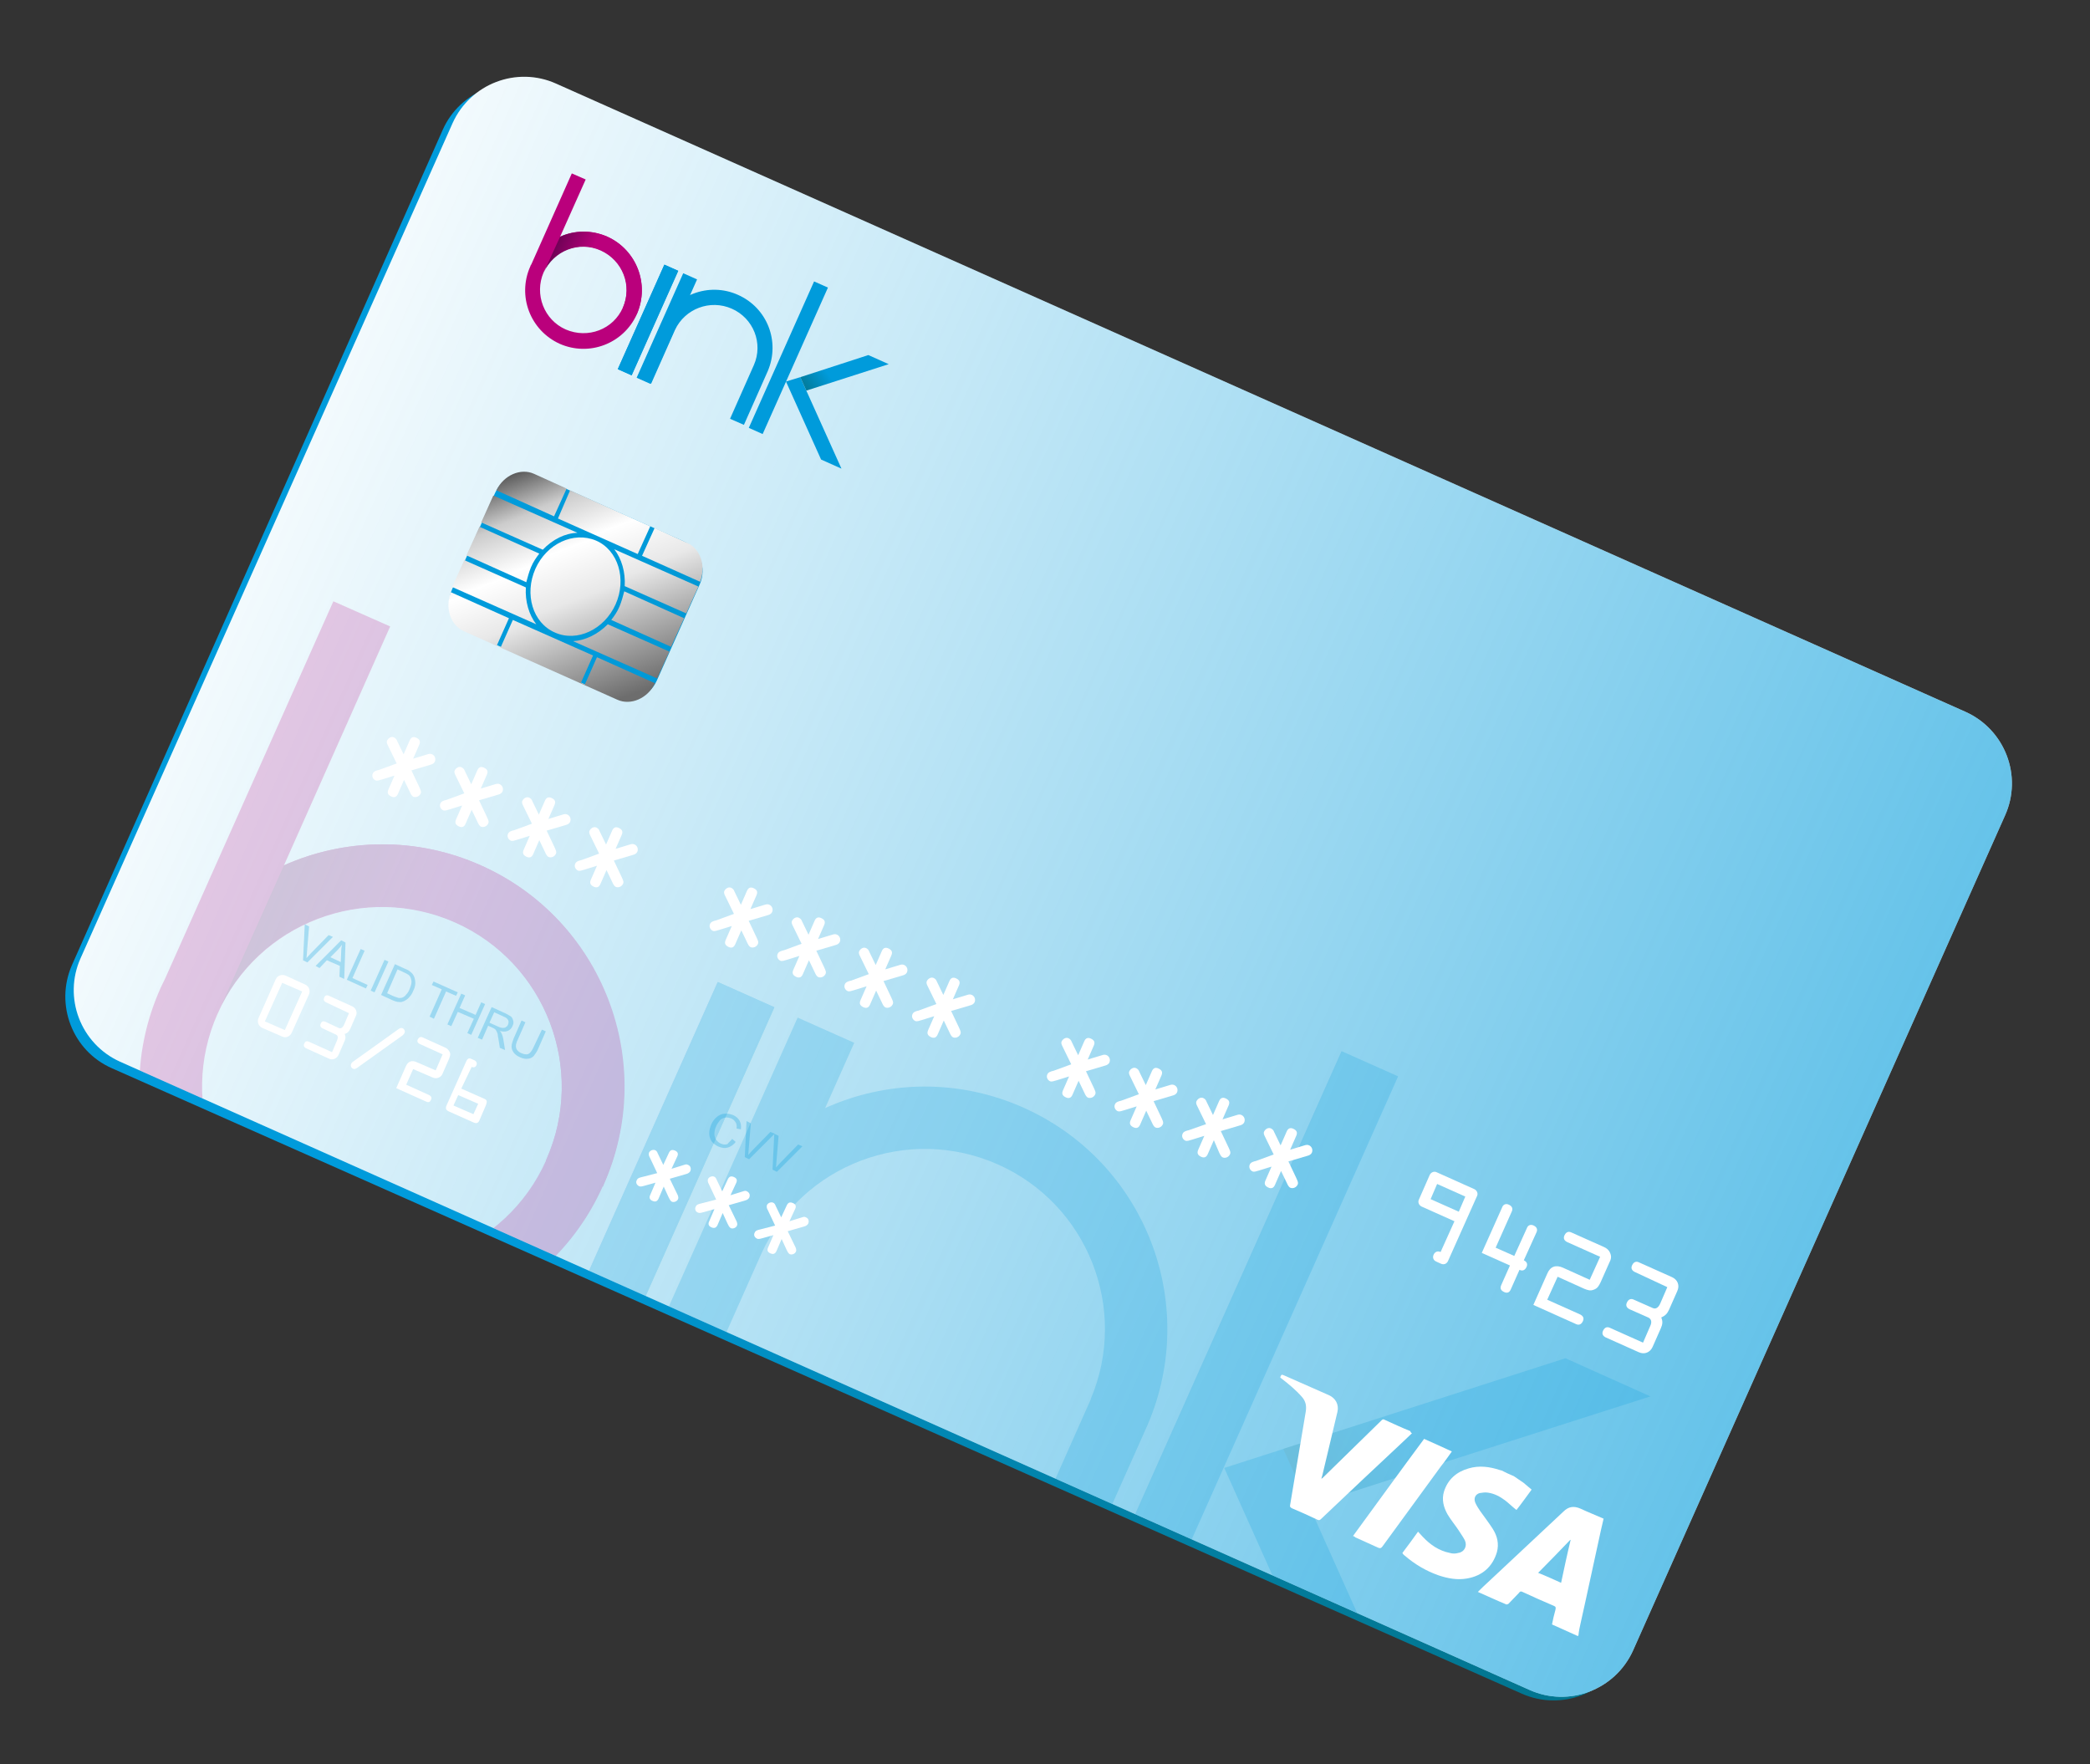 <?xml version="1.0" encoding="utf-8"?>
<!-- Generator: Adobe Illustrator 27.9.0, SVG Export Plug-In . SVG Version: 6.00 Build 0)  -->
<svg version="1.1" id="Capa_1" xmlns="http://www.w3.org/2000/svg" xmlns:xlink="http://www.w3.org/1999/xlink" x="0px" y="0px"
	 viewBox="0 0 482.1 406.9" style="enable-background:new 0 0 482.1 406.9;" xml:space="preserve">
<rect x="0" y="0" width="482.1" height="406.9" fill="#333333" stroke="none"/>
<style type="text/css">
	.st0{fill:url(#SVGID_1_);}
	.st1{fill:#FFFFFF;}
	.st2{fill:url(#SVGID_00000009580087305727353440000000713553807431511175_);}
	.st3{fill:url(#SVGID_00000041981465006047512570000014890040488060131478_);}
	.st4{fill:url(#SVGID_00000020362391055735387800000010599797034490029721_);}
	.st5{fill:url(#SVGID_00000177472800620228282810000003053548510226738821_);}
	.st6{fill:url(#SVGID_00000178188914749513580850000008831231965076593052_);}
	.st7{fill:url(#SVGID_00000139276712036214501470000007998433024684981890_);}
	.st8{fill:url(#SVGID_00000005986297152029384870000003958619080891540919_);}
	.st9{fill:url(#SVGID_00000170271225152322625650000003524381605781421984_);}
	.st10{fill:url(#SVGID_00000086680912791363604790000001912063221661196165_);}
	.st11{fill:url(#SVGID_00000131363868057310191640000000548649101732085385_);}
	.st12{fill:url(#SVGID_00000000935667583285025870000015441129413579442617_);}
	.st13{fill:url(#SVGID_00000055694846983090139250000001719398824790103950_);}
	.st14{opacity:0.2;clip-path:url(#SVGID_00000026843381839903538570000001702734809126012053_);}
	.st15{fill:#009BDB;}
	.st16{fill:url(#SVGID_00000010289158501128416870000005879282459778767015_);}
	.st17{fill:#BA007C;}
	.st18{fill:url(#SVGID_00000150823947252109962570000008569929395316766112_);}
	.st19{fill:url(#SVGID_00000183211267972831728480000004581396819738002091_);}
	.st20{fill:url(#SVGID_00000067226263148839083910000015333789697687188379_);}
	.st21{fill:url(#SVGID_00000082341246527033126090000017912149384178694043_);}
	.st22{fill:url(#SVGID_00000169544825986033199820000012346408994211335299_);}
	.st23{opacity:0.27;}
</style>
<g>
	
		<linearGradient id="SVGID_1_" gradientUnits="userSpaceOnUse" x1="53.246" y1="-576.253" x2="485.932" y2="-576.253" gradientTransform="matrix(0.985 0.17 -0.17 0.985 -125.163 727.769)">
		<stop  offset="0.248" style="stop-color:#009BDB"/>
		<stop  offset="0.503" style="stop-color:#0187B3"/>
		<stop  offset="0.707" style="stop-color:#027B9A"/>
		<stop  offset="0.831" style="stop-color:#027691"/>
	</linearGradient>
	<path class="st0" d="M451.2,165.1L125.9,20.8c-9.1-4-19.8,0.1-23.8,9.2L16.6,222.6c-4,9.1,0.1,19.8,9.2,23.8l325.3,144.3
		c9.1,4,19.8-0.1,23.8-9.2l85.5-192.6C464.4,179.8,460.3,169.1,451.2,165.1z"/>
	<g>
		<g>
			<path class="st1" d="M453.4,164.2L128.3,19.3c-9.1-4.1-19.8,0-23.9,9.1L18.6,221c-4.1,9.1,0,19.8,9.1,23.9l325.1,144.9
				c9.1,4.1,19.8,0,23.9-9.1l85.8-192.6C466.6,179,462.5,168.3,453.4,164.2z M151.5,157c-1.7,3.8-6.2,5.5-10,3.8l-33.4-14.9
				c-3.8-1.7-5.5-6.2-3.8-10l9.9-22.2c1.7-3.8,6.2-5.5,10-3.8l33.4,14.9c3.8,1.7,5.5,6.2,3.8,10L151.5,157z"/>
			
				<linearGradient id="SVGID_00000060742006031488078140000002156428462834525870_" gradientUnits="userSpaceOnUse" x1="-7.652" y1="-2499.233" x2="384.473" y2="-2499.233" gradientTransform="matrix(0.913 0.407 -0.407 0.913 -949.059 2410.546)">
				<stop  offset="0" style="stop-color:#009BDB;stop-opacity:5.000000e-02"/>
				<stop  offset="1" style="stop-color:#009BDB;stop-opacity:0.6"/>
			</linearGradient>
			<path style="fill:url(#SVGID_00000060742006031488078140000002156428462834525870_);" d="M453.4,164.2L128.3,19.3
				c-9.1-4.1-19.8,0-23.9,9.1L18.6,221c-4.1,9.1,0,19.8,9.1,23.9l325.1,144.9c9.1,4.1,19.8,0,23.9-9.1l85.8-192.6
				C466.6,179,462.5,168.3,453.4,164.2z"/>
			<g>
				
					<linearGradient id="SVGID_00000074411301872464381710000017400478683034690484_" gradientUnits="userSpaceOnUse" x1="76.71" y1="-2496.004" x2="34.49" y2="-2538.928" gradientTransform="matrix(0.913 0.407 -0.407 0.913 -949.059 2410.546)">
					<stop  offset="0" style="stop-color:#6D6D6D"/>
					<stop  offset="0.239" style="stop-color:#B4B4B4"/>
					<stop  offset="0.408" style="stop-color:#E8E8E8"/>
					<stop  offset="0.597" style="stop-color:#FFFFFF"/>
					<stop  offset="0.776" style="stop-color:#CCCCCC"/>
					<stop  offset="0.98" style="stop-color:#3B3B3B"/>
				</linearGradient>
				<path style="fill:url(#SVGID_00000074411301872464381710000017400478683034690484_);" d="M133.2,122.9l-19.4-8.6l-2.8,6.2
					l14.2,6.3C127.5,124.4,130.3,123,133.2,122.9z"/>
				
					<linearGradient id="SVGID_00000076584923536889270060000000536519362871594424_" gradientUnits="userSpaceOnUse" x1="78.674" y1="-2498.803" x2="36.559" y2="-2541.621" gradientTransform="matrix(0.913 0.407 -0.407 0.913 -949.059 2410.546)">
					<stop  offset="0" style="stop-color:#6D6D6D"/>
					<stop  offset="0.239" style="stop-color:#B4B4B4"/>
					<stop  offset="0.408" style="stop-color:#E8E8E8"/>
					<stop  offset="0.597" style="stop-color:#FFFFFF"/>
					<stop  offset="0.776" style="stop-color:#CCCCCC"/>
					<stop  offset="0.98" style="stop-color:#3B3B3B"/>
				</linearGradient>
				<path style="fill:url(#SVGID_00000076584923536889270060000000536519362871594424_);" d="M127.8,119.1l2.9-6.4l-7.5-3.4
					c-3.1-1.4-7,0.3-8.7,3.8L127.8,119.1z"/>
				
					<linearGradient id="SVGID_00000036963574329009172680000014774356089185217423_" gradientUnits="userSpaceOnUse" x1="87.557" y1="-2508.53" x2="45.618" y2="-2551.168" gradientTransform="matrix(0.913 0.407 -0.407 0.913 -949.059 2410.546)">
					<stop  offset="0" style="stop-color:#6D6D6D"/>
					<stop  offset="0.239" style="stop-color:#B4B4B4"/>
					<stop  offset="0.408" style="stop-color:#E8E8E8"/>
					<stop  offset="0.597" style="stop-color:#FFFFFF"/>
					<stop  offset="0.776" style="stop-color:#CCCCCC"/>
					<stop  offset="0.98" style="stop-color:#3B3B3B"/>
				</linearGradient>
				<polygon style="fill:url(#SVGID_00000036963574329009172680000014774356089185217423_);" points="147.1,127.8 150,121.4 
					131.5,113.1 128.7,119.6 				"/>
				
					<linearGradient id="SVGID_00000091709467712462691340000013615066796156421044_" gradientUnits="userSpaceOnUse" x1="71.529" y1="-2489.984" x2="29.201" y2="-2533.018" gradientTransform="matrix(0.913 0.407 -0.407 0.913 -949.059 2410.546)">
					<stop  offset="0" style="stop-color:#6D6D6D"/>
					<stop  offset="0.239" style="stop-color:#B4B4B4"/>
					<stop  offset="0.408" style="stop-color:#E8E8E8"/>
					<stop  offset="0.597" style="stop-color:#FFFFFF"/>
					<stop  offset="0.776" style="stop-color:#CCCCCC"/>
					<stop  offset="0.98" style="stop-color:#3B3B3B"/>
				</linearGradient>
				<path style="fill:url(#SVGID_00000091709467712462691340000013615066796156421044_);" d="M122.5,130.8c0.5-1.2,1.2-2.2,1.9-3.1
					l-13.8-6.2l-3,6.6l13.8,6.2C121.7,133.2,122,132,122.5,130.8z"/>
				
					<linearGradient id="SVGID_00000080895847103332990620000000872611361581819015_" gradientUnits="userSpaceOnUse" x1="95.752" y1="-2516.929" x2="53.428" y2="-2559.958" gradientTransform="matrix(0.913 0.407 -0.407 0.913 -949.059 2410.546)">
					<stop  offset="0" style="stop-color:#6D6D6D"/>
					<stop  offset="0.239" style="stop-color:#B4B4B4"/>
					<stop  offset="0.408" style="stop-color:#E8E8E8"/>
					<stop  offset="0.597" style="stop-color:#FFFFFF"/>
					<stop  offset="0.776" style="stop-color:#CCCCCC"/>
					<stop  offset="0.98" style="stop-color:#3B3B3B"/>
				</linearGradient>
				<path style="fill:url(#SVGID_00000080895847103332990620000000872611361581819015_);" d="M161.5,134.2c1.4-3.6,0.1-7.6-3-9
					l-7.5-3.4l-2.9,6.4L161.5,134.2z"/>
				
					<linearGradient id="SVGID_00000026162289416728807440000017562852713549230992_" gradientUnits="userSpaceOnUse" x1="81.007" y1="-2498.886" x2="37.291" y2="-2543.33" gradientTransform="matrix(0.913 0.407 -0.407 0.913 -949.059 2410.546)">
					<stop  offset="0" style="stop-color:#6D6D6D"/>
					<stop  offset="0.239" style="stop-color:#B4B4B4"/>
					<stop  offset="0.408" style="stop-color:#E8E8E8"/>
					<stop  offset="0.597" style="stop-color:#FFFFFF"/>
					<stop  offset="0.776" style="stop-color:#CCCCCC"/>
					<stop  offset="0.98" style="stop-color:#3B3B3B"/>
				</linearGradient>
				<path style="fill:url(#SVGID_00000026162289416728807440000017562852713549230992_);" d="M123.5,131.2
					c-2.6,5.9-0.6,12.5,4.5,14.7c5.1,2.3,11.4-0.7,14-6.5s0.6-12.5-4.5-14.7C132.3,122.5,126.1,125.4,123.5,131.2z"/>
				
					<linearGradient id="SVGID_00000093888214361733425650000002987398232293238190_" gradientUnits="userSpaceOnUse" x1="89.261" y1="-2509.036" x2="46.936" y2="-2552.066" gradientTransform="matrix(0.913 0.407 -0.407 0.913 -949.059 2410.546)">
					<stop  offset="0" style="stop-color:#6D6D6D"/>
					<stop  offset="0.239" style="stop-color:#B4B4B4"/>
					<stop  offset="0.408" style="stop-color:#E8E8E8"/>
					<stop  offset="0.597" style="stop-color:#FFFFFF"/>
					<stop  offset="0.776" style="stop-color:#CCCCCC"/>
					<stop  offset="0.98" style="stop-color:#3B3B3B"/>
				</linearGradient>
				<path style="fill:url(#SVGID_00000093888214361733425650000002987398232293238190_);" d="M142.9,139.9c-0.5,1.2-1.2,2.2-1.9,3.1
					l13.8,6.2l3-6.6l-13.8-6.2C143.7,137.5,143.4,138.7,142.9,139.9z"/>
				
					<linearGradient id="SVGID_00000164503235479038001160000014922882281337581742_" gradientUnits="userSpaceOnUse" x1="92.806" y1="-2513.465" x2="50.946" y2="-2556.023" gradientTransform="matrix(0.913 0.407 -0.407 0.913 -949.059 2410.546)">
					<stop  offset="0" style="stop-color:#6D6D6D"/>
					<stop  offset="0.239" style="stop-color:#B4B4B4"/>
					<stop  offset="0.408" style="stop-color:#E8E8E8"/>
					<stop  offset="0.597" style="stop-color:#FFFFFF"/>
					<stop  offset="0.776" style="stop-color:#CCCCCC"/>
					<stop  offset="0.98" style="stop-color:#3B3B3B"/>
				</linearGradient>
				<path style="fill:url(#SVGID_00000164503235479038001160000014922882281337581742_);" d="M144.1,135.2l14.2,6.3l2.8-6.2
					l-19.4-8.6C143.4,128.9,144.3,132,144.1,135.2z"/>
				
					<linearGradient id="SVGID_00000000196308584902527640000016849552545237745323_" gradientUnits="userSpaceOnUse" x1="67.571" y1="-2485.973" x2="25.71" y2="-2528.532" gradientTransform="matrix(0.913 0.407 -0.407 0.913 -949.059 2410.546)">
					<stop  offset="0" style="stop-color:#6D6D6D"/>
					<stop  offset="0.239" style="stop-color:#B4B4B4"/>
					<stop  offset="0.408" style="stop-color:#E8E8E8"/>
					<stop  offset="0.597" style="stop-color:#FFFFFF"/>
					<stop  offset="0.776" style="stop-color:#CCCCCC"/>
					<stop  offset="0.98" style="stop-color:#3B3B3B"/>
				</linearGradient>
				<path style="fill:url(#SVGID_00000000196308584902527640000016849552545237745323_);" d="M121.3,135.5l-14.2-6.3l-2.8,6.2
					l19.4,8.6C122,141.8,121.1,138.7,121.3,135.5z"/>
				
					<linearGradient id="SVGID_00000003071594067982227060000011348483550738030977_" gradientUnits="userSpaceOnUse" x1="83.983" y1="-2503.111" x2="41.764" y2="-2546.033" gradientTransform="matrix(0.913 0.407 -0.407 0.913 -949.059 2410.546)">
					<stop  offset="0" style="stop-color:#6D6D6D"/>
					<stop  offset="0.239" style="stop-color:#B4B4B4"/>
					<stop  offset="0.408" style="stop-color:#E8E8E8"/>
					<stop  offset="0.597" style="stop-color:#FFFFFF"/>
					<stop  offset="0.776" style="stop-color:#CCCCCC"/>
					<stop  offset="0.98" style="stop-color:#3B3B3B"/>
				</linearGradient>
				<path style="fill:url(#SVGID_00000003071594067982227060000011348483550738030977_);" d="M132.2,147.9l19.4,8.6l2.8-6.2
					l-14.2-6.3C137.9,146.3,135.1,147.7,132.2,147.9z"/>
				
					<linearGradient id="SVGID_00000112605236702580165370000011504563278280664721_" gradientUnits="userSpaceOnUse" x1="73.606" y1="-2492.135" x2="32.586" y2="-2533.839" gradientTransform="matrix(0.913 0.407 -0.407 0.913 -949.059 2410.546)">
					<stop  offset="0" style="stop-color:#6D6D6D"/>
					<stop  offset="0.239" style="stop-color:#B4B4B4"/>
					<stop  offset="0.408" style="stop-color:#E8E8E8"/>
					<stop  offset="0.597" style="stop-color:#FFFFFF"/>
					<stop  offset="0.776" style="stop-color:#CCCCCC"/>
					<stop  offset="0.98" style="stop-color:#3B3B3B"/>
				</linearGradient>
				<path style="fill:url(#SVGID_00000112605236702580165370000011504563278280664721_);" d="M137.7,151.6l-2.8,6.3l-0.9-0.4
					l2.8-6.3l-18.5-8.2l-2.8,6.3l-0.9-0.4l2.8-6.3l-13.4-6c-1.4,3.6-0.1,7.6,3,9l35.4,15.8c3.1,1.4,7-0.3,8.7-3.8L137.7,151.6z"/>
			</g>
			<g>
				<defs>
					<path id="SVGID_00000181780718259006163220000009814974240894924725_" d="M453.4,164.2L128.3,19.3c-9.1-4.1-19.8,0-23.9,9.1
						L18.6,221c-4.1,9.1,0,19.8,9.1,23.9l325.1,144.9c9.1,4.1,19.8,0,23.9-9.1l85.8-192.6C466.6,179,462.5,168.3,453.4,164.2z"/>
				</defs>
				<clipPath id="SVGID_00000021090615440863353360000012436851529169749668_">
					<use xlink:href="#SVGID_00000181780718259006163220000009814974240894924725_"  style="overflow:visible;"/>
				</clipPath>
				<g style="opacity:0.2;clip-path:url(#SVGID_00000021090615440863353360000012436851529169749668_);">
					<path class="st15" d="M264.7,328.7c12.1-28.1-0.6-60.7-28.6-73.2c-28-12.5-60.8-0.1-73.5,27.7l0,0l-23,51.7l13.1,5.8l23-51.7
						l0,0c9.5-20.5,33.8-29.6,54.5-20.4c20.7,9.2,30.2,33.3,21.4,54.1l0,0.1l-23,51.7l13.1,5.8L264.7,328.7L264.7,328.7z"/>
					
						<rect x="208" y="308.3" transform="matrix(0.407 -0.913 0.913 0.407 -119.24 447.212)" class="st15" width="153.7" height="14.3"/>
					<g>
						<polygon class="st15" points="296.1,334.2 282.4,338.6 316,413.5 335.5,422.2 						"/>
					</g>
					
						<linearGradient id="SVGID_00000112624494374195828800000016113822654523038380_" gradientUnits="userSpaceOnUse" x1="346.949" y1="-2458.917" x2="307.671" y2="-2390.885" gradientTransform="matrix(0.913 0.407 -0.407 0.913 -949.059 2410.546)">
						<stop  offset="0.62" style="stop-color:#009BDB"/>
						<stop  offset="1" style="stop-color:#027691"/>
					</linearGradient>
					<polygon style="fill:url(#SVGID_00000112624494374195828800000016113822654523038380_);" points="361.1,313.3 296,334.2 
						301.9,347.3 380.7,322.1 					"/>
					<g>
						<path class="st17" d="M110.9,199.6c-15-6.7-31.5-6.2-45.4,0L90,144.5l-13.1-5.8l-38.8,87c-0.4,0.8-0.7,1.5-1.1,2.3
							c-12.6,28.2,0.1,61.3,28.3,73.8c28.2,12.6,61.3-0.1,73.8-28.3S139.1,212.2,110.9,199.6z M71.2,288.6
							c-20.9-9.3-30.3-33.9-21-54.8s33.9-30.3,54.8-21s30.3,33.9,21,54.8S92.2,297.9,71.2,288.6z"/>
						<g>
							
								<linearGradient id="SVGID_00000124148635026456251040000005418516323949505198_" gradientUnits="userSpaceOnUse" x1="12.038" y1="-2396.165" x2="12.102" y2="-2396.165" gradientTransform="matrix(0.913 0.407 -0.407 0.913 -949.059 2410.546)">
								<stop  offset="0" style="stop-color:#700156"/>
								<stop  offset="0.346" style="stop-color:#BA007C"/>
							</linearGradient>
							<path style="fill:url(#SVGID_00000124148635026456251040000005418516323949505198_);" d="M37,228.2l1.2-2.6
								c-0.4,0.8-0.7,1.5-1.1,2.3C37,228,37,228.1,37,228.2L37,228.2z"/>
							
								<linearGradient id="SVGID_00000047018270224719015340000013790938378813199257_" gradientUnits="userSpaceOnUse" x1="26.452" y1="-2422.854" x2="123.859" y2="-2422.854" gradientTransform="matrix(0.913 0.407 -0.407 0.913 -949.059 2410.546)">
								<stop  offset="0" style="stop-color:#700156"/>
								<stop  offset="0.346" style="stop-color:#BA007C"/>
							</linearGradient>
							<path style="fill:url(#SVGID_00000047018270224719015340000013790938378813199257_);" d="M50.1,234L50.1,234
								c0.1-0.1,0.1-0.2,0.1-0.3c9.3-20.9,33.9-30.3,54.8-21s30.3,33.9,21,54.8c0,0.1-0.1,0.2-0.1,0.3l13.2,5.9
								c0-0.1,0.1-0.2,0.1-0.3c12.6-28.2-0.1-61.3-28.3-73.8c-15-6.7-31.5-6.2-45.4,0L50.1,234z"/>
						</g>
					</g>
					
						<rect x="113.6" y="280.5" transform="matrix(0.407 -0.913 0.913 0.407 -162.95 324.337)" class="st15" width="109.6" height="14.3"/>
					
						<rect x="95.1" y="272.3" transform="matrix(0.407 -0.913 0.913 0.407 -166.379 302.595)" class="st15" width="109.6" height="14.3"/>
					
						<rect x="95.2" y="272.3" transform="matrix(0.407 -0.913 0.913 0.407 -166.368 302.664)" class="st15" width="109.6" height="14.3"/>
				</g>
			</g>
			<g>
				<path class="st1" d="M364,377.4c-2-0.9-4-1.8-6-2.7c0.2-1.1,0.5-2.3,0.8-3.4c0.1-0.5,0.1-0.7-0.4-0.9c-2.4-1-4.8-2.1-7.2-3.2
					c-0.4-0.2-0.6-0.1-0.8,0.2c-0.8,0.8-1.6,1.7-2.4,2.5c-0.1,0.1-0.4,0.2-0.5,0.2c-2.2-0.9-4.3-1.9-6.6-2.9
					c0.8-0.8,1.6-1.6,2.4-2.3c5.8-5.4,11.5-10.8,17.3-16.2c1.2-1.2,2.4-1.4,4-0.7c1.7,0.8,3.5,1.5,5.3,2.3c-0.2,0.9-0.4,1.8-0.6,2.6
					c-1.6,7.2-3.1,14.4-4.7,21.5c-0.2,0.9-0.4,1.8-0.5,2.8C364,377.3,364,377.3,364,377.4z M360.1,365.1c0.7-3.3,1.4-6.6,2.2-9.9
					c0,0,0,0-0.1,0c-2.4,2.5-4.9,5.1-7.4,7.6C356.6,363.5,358.3,364.3,360.1,365.1z"/>
				<path class="st1" d="M349.2,340.5c0.7,0.5,1.5,1,2.2,1.5c0.6,0.5,1.2,1,1.9,1.6c-1.2,1.6-2.3,3.2-3.5,4.7
					c-0.9-0.7-1.7-1.5-2.6-2.2c-1.2-0.9-2.5-1.6-4-1.8c-0.6-0.1-1.3,0-1.9,0.1c-1,0.3-1.4,1.2-1,2.2c0.3,0.7,0.7,1.3,1.1,1.9
					c1,1.4,2,2.7,2.9,4.1c1.1,1.7,1.5,3.5,1,5.4c-1,3.4-3.4,5.5-6.9,6.1c-2.2,0.4-4.4,0-6.5-0.7c-2.9-1-5.6-2.6-7.9-4.6
					c-0.2-0.1-0.3-0.3-0.4-0.4c0,0-0.1-0.1-0.1-0.2c1.2-1.6,2.4-3.2,3.6-4.9c0.4,0.4,0.7,0.8,1.1,1.2c1.7,1.8,3.7,3.2,6.2,3.7
					c0.6,0.2,1.4,0.2,2,0c1.4-0.2,2.1-1.6,1.5-2.9c-0.4-0.8-1-1.6-1.5-2.4c-0.8-1.2-1.8-2.4-2.5-3.6c-0.9-1.6-1.4-3.4-0.8-5.3
					c0.9-2.8,2.9-4.5,5.7-5.3c2.4-0.7,4.8-0.4,7.2,0.4c0.1,0,0.3,0.1,0.4,0.1C347.2,339.6,348.2,340.1,349.2,340.5z"/>
				<path class="st1" d="M325.7,330.6c-0.7,0.7-1.4,1.3-2,1.9c-6.4,6-12.7,11.9-19,17.9c-0.3,0.3-0.5,0.3-0.9,0.1
					c-1.9-0.9-3.9-1.8-5.8-2.6c-0.4-0.2-0.5-0.4-0.4-0.8c1.2-7.2,2.4-14.3,3.6-21.5c0.2-1.3,0-2.4-0.9-3.4c-1.4-1.6-3.1-3-4.8-4.3
					c-0.1-0.1-0.1-0.1-0.2-0.2c0.3-0.7,0.3-0.7,1-0.4c3.4,1.5,6.8,3,10.2,4.5c1.6,0.7,2.4,2.2,2,3.9c-1.2,4.9-2.3,9.8-3.5,14.7
					c-0.1,0.2-0.1,0.4-0.2,0.7c0.2-0.1,0.3-0.2,0.4-0.3c4.5-4.4,9-8.8,13.5-13.2c0.2-0.2,0.4-0.3,0.7-0.1c2,0.9,3.9,1.8,5.9,2.6
					C325.4,330.4,325.5,330.5,325.7,330.6z"/>
				<path class="st1" d="M312.1,354.3c5.5-7.5,10.9-15,16.4-22.4c2.2,1,4.3,1.9,6.4,2.9c-0.8,1.1-1.6,2.3-2.5,3.4
					c-4.5,6.2-9,12.3-13.5,18.5c-0.3,0.4-0.5,0.5-1,0.3c-1.8-0.8-3.5-1.6-5.3-2.4C312.5,354.4,312.3,354.4,312.1,354.3z"/>
			</g>
			<g>
				<path class="st15" d="M177.1,85.6c2.9-6.8-0.1-14.6-6.9-17.6c-6.7-3-14.6,0-17.7,6.7l0,0L147,87.1l3.2,1.4l5.5-12.4l0,0
					c2.3-4.9,8.1-7.1,13.1-4.9c5,2.2,7.3,8,5.1,13l0,0l-5.5,12.4l3.2,1.4L177.1,85.6L177.1,85.6z"/>
				
					<rect x="163.4" y="80.7" transform="matrix(0.407 -0.913 0.913 0.407 32.543 215.033)" class="st15" width="37" height="3.5"/>
				<g>
					<polygon class="st15" points="184.6,87 181.3,88 189.4,106 194.1,108.1 					"/>
				</g>
				
					<linearGradient id="SVGID_00000100367940666529690590000015431141801998680198_" gradientUnits="userSpaceOnUse" x1="102.657" y1="-2597.203" x2="93.207" y2="-2580.836" gradientTransform="matrix(0.913 0.407 -0.407 0.913 -949.059 2410.546)">
					<stop  offset="0.62" style="stop-color:#009BDB"/>
					<stop  offset="1" style="stop-color:#027691"/>
				</linearGradient>
				<polygon style="fill:url(#SVGID_00000100367940666529690590000015431141801998680198_);" points="200.3,81.9 184.6,87 186,90.1 
					205,84 				"/>
				<g>
					<path class="st17" d="M140.1,54.6c-3.6-1.6-7.6-1.5-10.9,0l5.9-13.2l-3.2-1.4l-9.3,20.9c-0.1,0.2-0.2,0.4-0.3,0.6
						c-3,6.8,0,14.7,6.8,17.8c6.8,3,14.7,0,17.8-6.8C149.9,65.6,146.8,57.6,140.1,54.6z M130.5,76c-5-2.2-7.3-8.1-5.1-13.2
						s8.1-7.3,13.2-5.1s7.3,8.1,5.1,13.2C141.5,76,135.6,78.2,130.5,76z"/>
					<g>
						
							<linearGradient id="SVGID_00000176039778688728270390000011624173837050435262_" gradientUnits="userSpaceOnUse" x1="22.082" y1="-2582.106" x2="22.098" y2="-2582.106" gradientTransform="matrix(0.913 0.407 -0.407 0.913 -949.059 2410.546)">
							<stop  offset="0" style="stop-color:#700156"/>
							<stop  offset="0.346" style="stop-color:#BA007C"/>
						</linearGradient>
						<path style="fill:url(#SVGID_00000176039778688728270390000011624173837050435262_);" d="M122.3,61.5l0.3-0.6
							C122.5,61,122.4,61.2,122.3,61.5C122.3,61.4,122.3,61.4,122.3,61.5L122.3,61.5z"/>
						
							<linearGradient id="SVGID_00000049198831249813258230000012148096429618239928_" gradientUnits="userSpaceOnUse" x1="25.55" y1="-2588.527" x2="48.985" y2="-2588.527" gradientTransform="matrix(0.913 0.407 -0.407 0.913 -949.059 2410.546)">
							<stop  offset="0" style="stop-color:#700156"/>
							<stop  offset="0.346" style="stop-color:#BA007C"/>
						</linearGradient>
						<path style="fill:url(#SVGID_00000049198831249813258230000012148096429618239928_);" d="M125.4,62.9L125.4,62.9
							C125.4,62.8,125.5,62.8,125.4,62.9c2.3-5.1,8.2-7.4,13.2-5.1s7.3,8.1,5.1,13.2c0,0,0,0,0,0.1l3.2,1.4c0,0,0,0,0-0.1
							c3-6.8,0-14.7-6.8-17.8c-3.6-1.6-7.6-1.5-10.9,0L125.4,62.9z"/>
					</g>
				</g>
				
					<rect x="140.7" y="74" transform="matrix(0.407 -0.913 0.913 0.407 22.027 185.471)" class="st15" width="26.4" height="3.5"/>
				
					<rect x="136.3" y="72.1" transform="matrix(0.407 -0.913 0.913 0.407 21.202 180.24)" class="st15" width="26.4" height="3.5"/>
				
					<rect x="136.3" y="72.1" transform="matrix(0.407 -0.913 0.913 0.407 21.205 180.256)" class="st15" width="26.4" height="3.5"/>
			</g>
		</g>
		<g>
			<g>
				<g>
					<g>
						<path class="st1" d="M70.4,227.1c0.9,0.4,1.2,1.4,0.9,2.2l-4,8.9c-0.4,0.9-1.4,1.3-2.2,0.9l-4.6-2c-0.9-0.4-1.2-1.4-0.9-2.2
							l4-9c0.4-0.9,1.4-1.2,2.2-0.9L70.4,227.1z M65.7,237.6l4-8.9l-4.6-2l-4,8.9L65.7,237.6z"/>
						<path class="st1" d="M75.2,231.2c-0.4-0.2-0.7-0.6-0.4-1.1c0.2-0.6,0.7-0.6,1.1-0.4l5.3,2.4c0.9,0.4,1.3,1.4,0.9,2.2l-1.3,3
							c-0.3,0.6-0.6,1-1.3,1.2c0.3,0.6,0.2,1.2-0.1,1.8l-1.3,3c-0.4,0.9-1.4,1.3-2.2,0.9l-5.3-2.4c-0.4-0.2-0.7-0.6-0.4-1.1
							c0.2-0.6,0.7-0.6,1.1-0.4l5.3,2.4l1.1-2.6c0.4-0.9,0.2-1.3-0.3-1.5l-3-1.4c-0.4-0.2-0.7-0.6-0.4-1.1c0.2-0.6,0.7-0.6,1.1-0.4
							l3,1.4c0.4,0.2,0.9,0.1,1.3-0.8l1.1-2.6L75.2,231.2z"/>
						<path class="st1" d="M82.4,246.3c-0.3,0.2-0.6,0.4-1,0.2c-0.4-0.2-0.6-0.7-0.4-1.1c0.1-0.3,0.4-0.5,0.7-0.7l10.2-7.3
							c0.3-0.2,0.6-0.4,1-0.2c0.4,0.2,0.6,0.7,0.4,1.1c-0.1,0.2-0.3,0.4-0.4,0.5L82.4,246.3z"/>
						<path class="st1" d="M93.7,250.2l5.3,2.4c0.4,0.2,0.7,0.6,0.4,1.1c-0.2,0.6-0.7,0.6-1.1,0.4l-6.9-3.1l2.2-5
							c0.5-1.2,1.4-1.5,2.5-1l4.4,1.9l1.6-3.7l-5.3-2.4c-0.4-0.2-0.7-0.6-0.4-1.1s0.7-0.6,1.1-0.4l5.1,2.3c0.5,0.2,0.8,0.5,1.1,1
							c0.3,0.6,0.1,1-0.1,1.6l-1.4,3.2c-0.2,0.6-0.5,1-1.1,1.2c-0.5,0.2-0.9,0.1-1.4-0.1l-4.4-1.9L93.7,250.2z"/>
						<path class="st1" d="M106.4,251.1l5.2,2.3c0.8,0.3,0.8,0.7,0.5,1.5l-1.5,3.5c-0.3,0.7-0.7,0.8-1.4,0.5l-5.6-2.5
							c-0.7-0.3-0.9-0.7-0.6-1.4l4.6-10.3c0.2-0.4,0.5-0.7,1-0.5l0.9,0.4c0.4,0.2,0.6,0.7,0.4,1.1c-0.2,0.5-0.7,0.6-1.1,0.4
							L106.4,251.1z M105.7,252.6l-1.1,2.4l4.6,2l1.1-2.4L105.7,252.6z"/>
					</g>
				</g>
			</g>
		</g>
		<g>
			<g>
				<path class="st1" d="M335.5,281.7l-7.6-3.4c-0.6-0.3-0.9-1-0.6-1.6l2.5-5.7c0.3-0.6,1-0.9,1.6-0.6l8.7,3.9
					c0.6,0.3,0.9,1,0.6,1.6l-6.7,15c-0.3,0.6-0.9,0.9-1.6,0.6l-1.1-0.5c-0.7-0.3-0.9-1-0.6-1.6c0.3-0.7,1-0.9,1.6-0.6L335.5,281.7z
					 M336.5,279.5l1.5-3.5l-6.5-2.9l-1.5,3.5L336.5,279.5z"/>
				<path class="st1" d="M349.3,289.7l2.9-6.4c0.2-0.6,0.8-1,1.6-0.6c0.8,0.4,0.9,1,0.6,1.6l-2.9,6.4c0.6,0.3,1,0.8,0.6,1.6
					c-0.4,0.8-1,0.9-1.6,0.6l-2,4.5c-0.3,0.7-0.8,1-1.6,0.6c-0.8-0.4-0.9-0.9-0.6-1.6l2-4.5l-6.5-2.9l4.7-10.5
					c0.2-0.6,0.8-1,1.6-0.6s0.9,1,0.6,1.6l-3.7,8.3L349.3,289.7z"/>
				<path class="st1" d="M356.9,299.8l7.6,3.4c0.6,0.3,1,0.8,0.6,1.6c-0.4,0.8-1,0.9-1.6,0.6l-9.8-4.4l3.2-7.2
					c0.7-1.7,2-2.1,3.6-1.4l6.2,2.8l2.4-5.3l-7.6-3.4c-0.6-0.3-1-0.8-0.6-1.6c0.4-0.8,1-0.9,1.6-0.6l7.4,3.3
					c0.7,0.3,1.2,0.7,1.5,1.4c0.4,0.9,0.2,1.5-0.2,2.3l-2,4.5c-0.4,0.8-0.7,1.4-1.6,1.7c-0.8,0.3-1.3,0.1-2.1-0.2l-6.2-2.8
					L356.9,299.8z"/>
				<path class="st1" d="M377.1,293.4c-0.6-0.3-1-0.8-0.6-1.6c0.4-0.8,1-0.9,1.6-0.6l7.6,3.4c1.3,0.6,1.8,1.9,1.2,3.2l-1.9,4.3
					c-0.4,0.9-0.9,1.4-1.8,1.8c0.4,0.9,0.3,1.6-0.1,2.5l-1.9,4.3c-0.6,1.3-1.9,1.8-3.2,1.2l-7.6-3.4c-0.6-0.3-1-0.8-0.6-1.6
					c0.4-0.8,1-0.9,1.6-0.6l7.6,3.4l1.6-3.7c0.6-1.2,0.2-1.8-0.4-2.1l-4.3-1.9c-0.6-0.3-1-0.8-0.6-1.6c0.4-0.8,1-0.9,1.6-0.6
					l4.3,1.9c0.6,0.3,1.3,0.1,1.8-1.1l1.6-3.7L377.1,293.4z"/>
			</g>
		</g>
		<g>
			<g>
				<path class="st1" d="M91.5,176.1l-2-4.1c-0.2-0.4-0.4-0.8-0.2-1.2c0.3-0.6,1-1,1.6-0.7c0.4,0.2,0.6,0.5,0.7,0.8l1.5,3.1l1.4-3.2
					c0.3-0.7,0.8-1,1.6-0.6c0.8,0.4,0.9,0.9,0.6,1.6l-1.4,3.2l3.3-1c0.3-0.1,0.7-0.2,1.1,0c0.6,0.3,0.9,1,0.6,1.7
					c-0.2,0.4-0.6,0.6-1,0.7l-4.4,1.3l1.8,3.8c0.2,0.5,0.6,1.1,0.3,1.6c-0.3,0.6-1,0.9-1.6,0.7c-0.5-0.2-0.7-0.8-0.9-1.2l-1.3-2.7
					l-1.4,3.2c-0.3,0.7-0.8,1-1.6,0.6c-0.8-0.4-0.9-0.9-0.6-1.6l1.4-3.2l-2.9,0.9c-0.5,0.1-1,0.4-1.5,0.2c-0.6-0.3-0.9-1-0.6-1.6
					c0.2-0.5,0.9-0.7,1.4-0.8L91.5,176.1z"/>
				<path class="st1" d="M107.1,183l-2-4.1c-0.2-0.4-0.4-0.8-0.2-1.2c0.3-0.6,1-1,1.6-0.7c0.4,0.2,0.6,0.5,0.7,0.8l1.5,3.1l1.4-3.2
					c0.3-0.7,0.8-1,1.6-0.6c0.8,0.4,0.9,0.9,0.6,1.6l-1.4,3.2l3.3-1c0.3-0.1,0.7-0.2,1.1,0c0.6,0.3,0.9,1,0.6,1.7
					c-0.2,0.4-0.6,0.6-1,0.7l-4.4,1.3l1.8,3.8c0.2,0.5,0.6,1.1,0.3,1.6c-0.3,0.6-1,0.9-1.6,0.7c-0.5-0.2-0.7-0.8-0.9-1.2l-1.3-2.7
					l-1.4,3.2c-0.3,0.7-0.8,1-1.6,0.6c-0.8-0.4-0.9-0.9-0.6-1.6l1.4-3.2l-2.9,0.9c-0.5,0.1-1,0.4-1.5,0.2c-0.6-0.3-0.9-1-0.6-1.6
					c0.2-0.5,0.9-0.7,1.4-0.8L107.1,183z"/>
				<path class="st1" d="M122.7,190l-2-4.1c-0.2-0.4-0.4-0.8-0.2-1.2c0.3-0.6,1-1,1.6-0.7c0.4,0.2,0.6,0.5,0.7,0.8l1.5,3.1l1.4-3.2
					c0.3-0.7,0.8-1,1.6-0.6c0.8,0.4,0.9,0.9,0.6,1.6l-1.4,3.2l3.3-1c0.3-0.1,0.7-0.2,1.1,0c0.6,0.3,0.9,1,0.6,1.7
					c-0.2,0.4-0.6,0.6-1,0.7l-4.4,1.3l1.8,3.8c0.2,0.5,0.6,1.1,0.3,1.6c-0.3,0.6-1,0.9-1.6,0.7c-0.5-0.2-0.7-0.8-0.9-1.2l-1.3-2.7
					l-1.4,3.2c-0.3,0.7-0.8,1-1.6,0.6c-0.8-0.4-0.9-0.9-0.6-1.6l1.4-3.2l-2.9,0.9c-0.5,0.1-1,0.4-1.5,0.2c-0.6-0.3-0.9-1-0.6-1.6
					c0.2-0.5,0.9-0.7,1.4-0.8L122.7,190z"/>
				<path class="st1" d="M138.2,196.9l-2-4.1c-0.2-0.4-0.4-0.8-0.2-1.2c0.3-0.6,1-1,1.6-0.7c0.4,0.2,0.6,0.5,0.7,0.8l1.5,3.1
					l1.4-3.2c0.3-0.7,0.8-1,1.6-0.6c0.8,0.4,0.9,0.9,0.6,1.6l-1.4,3.2l3.3-1c0.3-0.1,0.7-0.2,1.1,0c0.6,0.3,0.9,1,0.6,1.7
					c-0.2,0.4-0.6,0.6-1,0.7l-4.4,1.3l1.8,3.8c0.2,0.5,0.6,1.1,0.3,1.6c-0.3,0.6-1,0.9-1.6,0.7c-0.5-0.2-0.7-0.8-0.9-1.2l-1.3-2.7
					l-1.4,3.2c-0.3,0.7-0.8,1-1.6,0.6c-0.8-0.4-0.9-0.9-0.6-1.6l1.4-3.2l-2.9,0.9c-0.5,0.1-1,0.4-1.5,0.2c-0.6-0.3-0.9-1-0.6-1.6
					c0.2-0.5,0.9-0.7,1.4-0.8L138.2,196.9z"/>
				<path class="st1" d="M169.3,210.8l-2-4.1c-0.2-0.4-0.4-0.8-0.2-1.2c0.3-0.6,1-1,1.6-0.7c0.4,0.2,0.6,0.5,0.7,0.8l1.5,3.1
					l1.4-3.2c0.3-0.7,0.8-1,1.6-0.6c0.8,0.4,0.9,0.9,0.6,1.6l-1.4,3.2l3.3-1c0.3-0.1,0.7-0.2,1.1,0c0.6,0.3,0.9,1,0.6,1.7
					c-0.2,0.4-0.6,0.6-1,0.7l-4.4,1.3l1.8,3.8c0.2,0.5,0.6,1.1,0.3,1.6c-0.3,0.6-1,0.9-1.6,0.7c-0.5-0.2-0.7-0.8-0.9-1.2l-1.3-2.7
					l-1.4,3.2c-0.3,0.7-0.8,1-1.6,0.6c-0.8-0.4-0.9-0.9-0.6-1.6l1.4-3.2l-2.9,0.9c-0.5,0.1-1,0.4-1.5,0.2c-0.6-0.3-0.9-1-0.6-1.6
					c0.2-0.5,0.9-0.7,1.4-0.8L169.3,210.8z"/>
				<path class="st1" d="M184.9,217.7l-2-4.1c-0.2-0.4-0.4-0.8-0.2-1.2c0.3-0.6,1-1,1.6-0.7c0.4,0.2,0.6,0.5,0.7,0.8l1.5,3.1
					l1.4-3.2c0.3-0.7,0.8-1,1.6-0.6c0.8,0.4,0.9,0.9,0.6,1.6l-1.4,3.2l3.3-1c0.3-0.1,0.7-0.2,1.1,0c0.6,0.3,0.9,1,0.6,1.7
					c-0.2,0.4-0.6,0.6-1,0.7l-4.4,1.3l1.8,3.8c0.2,0.5,0.6,1.1,0.3,1.6c-0.3,0.6-1,0.9-1.6,0.7c-0.5-0.2-0.7-0.8-0.9-1.2l-1.3-2.7
					l-1.4,3.2c-0.3,0.7-0.8,1-1.6,0.6c-0.8-0.4-0.9-0.9-0.6-1.6l1.4-3.2l-2.9,0.9c-0.5,0.1-1,0.4-1.5,0.2c-0.6-0.3-0.9-1-0.6-1.6
					c0.2-0.5,0.9-0.7,1.4-0.8L184.9,217.7z"/>
				<path class="st1" d="M200.4,224.7l-2-4.1c-0.2-0.4-0.4-0.8-0.2-1.2c0.3-0.6,1-1,1.6-0.7c0.4,0.2,0.6,0.5,0.7,0.8l1.5,3.1
					l1.4-3.2c0.3-0.7,0.8-1,1.6-0.6c0.8,0.4,0.9,0.9,0.6,1.6l-1.4,3.2l3.3-1c0.3-0.1,0.7-0.2,1.1,0c0.6,0.3,0.9,1,0.6,1.7
					c-0.2,0.4-0.6,0.6-1,0.7l-4.4,1.3l1.8,3.8c0.2,0.5,0.6,1.1,0.3,1.6c-0.3,0.6-1,0.9-1.6,0.7c-0.5-0.2-0.7-0.8-0.9-1.2l-1.3-2.7
					l-1.4,3.2c-0.3,0.7-0.8,1-1.6,0.6c-0.8-0.4-0.9-0.9-0.6-1.6l1.4-3.2l-2.9,0.9c-0.5,0.1-1,0.4-1.5,0.2c-0.6-0.3-0.9-1-0.6-1.6
					c0.2-0.5,0.9-0.7,1.4-0.8L200.4,224.7z"/>
				<path class="st1" d="M216,231.6l-2-4.1c-0.2-0.4-0.4-0.8-0.2-1.2c0.3-0.6,1-1,1.6-0.7c0.4,0.2,0.6,0.5,0.7,0.8l1.5,3.1l1.4-3.2
					c0.3-0.7,0.8-1,1.6-0.6c0.8,0.4,0.9,0.9,0.6,1.6l-1.4,3.2l3.3-1c0.3-0.1,0.7-0.2,1.1,0c0.6,0.3,0.9,1,0.6,1.7
					c-0.2,0.4-0.6,0.6-1,0.7l-4.4,1.3l1.8,3.8c0.2,0.5,0.6,1.1,0.3,1.6c-0.3,0.6-1,0.9-1.6,0.7c-0.5-0.2-0.7-0.8-0.9-1.2l-1.3-2.7
					l-1.4,3.2c-0.3,0.7-0.8,1-1.6,0.6c-0.8-0.4-0.9-0.9-0.6-1.6l1.4-3.2l-2.9,0.9c-0.5,0.1-1,0.4-1.5,0.2c-0.6-0.3-0.9-1-0.6-1.6
					c0.2-0.5,0.9-0.7,1.4-0.8L216,231.6z"/>
				<path class="st1" d="M247.1,245.5l-2-4.1c-0.2-0.4-0.4-0.8-0.2-1.2c0.3-0.6,1-1,1.6-0.7c0.4,0.2,0.6,0.5,0.7,0.8l1.5,3.1
					l1.4-3.2c0.3-0.7,0.8-1,1.6-0.6c0.8,0.4,0.9,0.9,0.6,1.6l-1.4,3.2l3.3-1c0.3-0.1,0.7-0.2,1.1,0c0.6,0.3,0.9,1,0.6,1.7
					c-0.2,0.4-0.6,0.6-1,0.7l-4.4,1.3l1.8,3.8c0.2,0.5,0.6,1.1,0.3,1.6c-0.3,0.6-1,0.9-1.6,0.7c-0.5-0.2-0.7-0.8-0.9-1.2l-1.3-2.7
					l-1.4,3.2c-0.3,0.7-0.8,1-1.6,0.6c-0.8-0.4-0.9-0.9-0.6-1.6l1.4-3.2l-2.9,0.9c-0.5,0.1-1,0.4-1.5,0.2c-0.6-0.3-0.9-1-0.6-1.6
					c0.2-0.5,0.9-0.7,1.4-0.8L247.1,245.5z"/>
				<path class="st1" d="M262.7,252.4l-2-4.1c-0.2-0.4-0.4-0.8-0.2-1.2c0.3-0.6,1-1,1.6-0.7c0.4,0.2,0.6,0.5,0.7,0.8l1.5,3.1
					l1.4-3.2c0.3-0.7,0.8-1,1.6-0.6c0.8,0.4,0.9,0.9,0.6,1.6l-1.4,3.2l3.3-1c0.3-0.1,0.7-0.2,1.1,0c0.6,0.3,0.9,1,0.6,1.7
					c-0.2,0.4-0.6,0.6-1,0.7l-4.4,1.3l1.8,3.8c0.2,0.5,0.6,1.1,0.3,1.6c-0.3,0.6-1,0.9-1.6,0.7c-0.5-0.2-0.7-0.8-0.9-1.2l-1.3-2.7
					l-1.4,3.2c-0.3,0.7-0.8,1-1.6,0.6c-0.8-0.4-0.9-0.9-0.6-1.6l1.4-3.2l-2.9,0.9c-0.5,0.1-1,0.4-1.5,0.2c-0.6-0.3-0.9-1-0.6-1.6
					c0.2-0.5,0.9-0.7,1.4-0.8L262.7,252.4z"/>
				<path class="st1" d="M278.2,259.3l-2-4.1c-0.2-0.4-0.4-0.8-0.2-1.2c0.3-0.6,1-1,1.6-0.7c0.4,0.2,0.6,0.5,0.7,0.8l1.5,3.1
					l1.4-3.2c0.3-0.7,0.8-1,1.6-0.6s0.9,0.9,0.6,1.6l-1.4,3.2l3.3-1c0.3-0.1,0.7-0.2,1.1,0c0.6,0.3,0.9,1,0.6,1.7
					c-0.2,0.4-0.6,0.6-1,0.7l-4.4,1.3l1.8,3.8c0.2,0.5,0.6,1.1,0.3,1.6c-0.3,0.6-1,0.9-1.6,0.7c-0.5-0.2-0.7-0.8-0.9-1.2L280,263
					l-1.4,3.2c-0.3,0.7-0.8,1-1.6,0.6s-0.9-0.9-0.6-1.6l1.4-3.2l-2.9,0.9c-0.5,0.1-1,0.4-1.5,0.2c-0.6-0.3-0.9-1-0.6-1.6
					c0.2-0.5,0.9-0.7,1.4-0.8L278.2,259.3z"/>
				<path class="st1" d="M293.8,266.3l-2-4.1c-0.2-0.4-0.4-0.8-0.2-1.2c0.3-0.6,1-1,1.6-0.7c0.4,0.2,0.6,0.5,0.7,0.8l1.5,3.1
					l1.4-3.2c0.3-0.7,0.8-1,1.6-0.6c0.8,0.4,0.9,0.9,0.6,1.6l-1.4,3.2l3.3-1c0.3-0.1,0.7-0.2,1.1,0c0.6,0.3,0.9,1,0.6,1.7
					c-0.2,0.4-0.6,0.6-1,0.7l-4.4,1.3l1.8,3.8c0.2,0.5,0.6,1.1,0.3,1.6c-0.3,0.6-1,0.9-1.6,0.7c-0.5-0.2-0.7-0.8-0.9-1.2l-1.3-2.7
					l-1.4,3.2c-0.3,0.7-0.8,1-1.6,0.6c-0.8-0.4-0.9-0.9-0.6-1.6l1.4-3.2l-2.9,0.9c-0.5,0.1-1,0.4-1.5,0.2c-0.6-0.3-0.9-1-0.6-1.6
					c0.2-0.5,0.9-0.7,1.4-0.8L293.8,266.3z"/>
			</g>
		</g>
		<g>
			<g>
				<path class="st1" d="M151.6,270.6l-1.7-3.6c-0.2-0.3-0.3-0.7-0.2-1.1c0.2-0.5,0.9-0.8,1.4-0.6c0.3,0.1,0.5,0.4,0.6,0.7l1.3,2.7
					l1.3-2.8c0.3-0.6,0.7-0.8,1.4-0.5c0.7,0.3,0.8,0.8,0.5,1.4l-1.3,2.8l2.9-0.9c0.3-0.1,0.6-0.2,0.9,0c0.6,0.2,0.8,0.9,0.5,1.5
					c-0.2,0.3-0.5,0.5-0.9,0.6l-3.8,1.1l1.6,3.3c0.2,0.4,0.5,0.9,0.3,1.4c-0.2,0.5-0.9,0.8-1.4,0.6c-0.4-0.2-0.6-0.7-0.8-1.1
					l-1.1-2.4l-1.2,2.8c-0.3,0.6-0.7,0.8-1.4,0.5c-0.7-0.3-0.8-0.8-0.5-1.4l1.2-2.8l-2.5,0.7c-0.4,0.1-0.9,0.3-1.3,0.1
					c-0.6-0.3-0.8-0.9-0.5-1.4c0.2-0.5,0.8-0.6,1.2-0.7L151.6,270.6z"/>
				<path class="st1" d="M165.2,276.7l-1.7-3.6c-0.2-0.3-0.3-0.7-0.2-1.1c0.2-0.5,0.9-0.8,1.4-0.6c0.3,0.1,0.5,0.4,0.6,0.7l1.3,2.7
					l1.3-2.8c0.3-0.6,0.7-0.8,1.4-0.5c0.7,0.3,0.8,0.8,0.5,1.4l-1.3,2.8l2.9-0.9c0.3-0.1,0.6-0.2,0.9,0c0.6,0.3,0.8,0.9,0.5,1.5
					c-0.2,0.3-0.5,0.5-0.9,0.6l-3.8,1.1l1.6,3.3c0.2,0.4,0.5,0.9,0.3,1.4c-0.2,0.5-0.9,0.8-1.4,0.6c-0.4-0.2-0.6-0.7-0.8-1.1
					l-1.1-2.4l-1.2,2.8c-0.3,0.6-0.7,0.8-1.4,0.5c-0.7-0.3-0.8-0.8-0.5-1.4l1.2-2.8l-2.5,0.7c-0.4,0.1-0.9,0.3-1.3,0.1
					c-0.6-0.2-0.8-0.9-0.5-1.4c0.2-0.5,0.8-0.6,1.2-0.7L165.2,276.7z"/>
				<path class="st1" d="M178.8,282.7l-1.7-3.6c-0.2-0.3-0.3-0.7-0.2-1.1c0.2-0.5,0.9-0.8,1.4-0.6c0.3,0.1,0.5,0.4,0.6,0.7l1.3,2.7
					l1.3-2.8c0.3-0.6,0.7-0.8,1.4-0.5c0.7,0.3,0.8,0.8,0.5,1.4l-1.3,2.8l2.9-0.9c0.3-0.1,0.6-0.2,0.9,0c0.6,0.2,0.8,0.9,0.5,1.5
					c-0.2,0.3-0.5,0.5-0.9,0.6l-3.8,1.1l1.6,3.3c0.2,0.4,0.5,0.9,0.3,1.4c-0.2,0.5-0.9,0.8-1.4,0.6c-0.4-0.2-0.6-0.7-0.8-1.1
					l-1.1-2.4l-1.2,2.8c-0.3,0.6-0.7,0.8-1.4,0.5c-0.7-0.3-0.8-0.8-0.5-1.4l1.2-2.8l-2.5,0.7c-0.4,0.1-0.9,0.3-1.3,0.1
					c-0.6-0.3-0.8-0.9-0.5-1.4c0.2-0.5,0.8-0.6,1.2-0.7L178.8,282.7z"/>
			</g>
		</g>
		<g class="st23">
			<path class="st15" d="M69.9,221.5l0.4-8.3l1,0.5l-0.5,6c0,0.5-0.1,0.9-0.1,1.3c0.3-0.3,0.6-0.7,0.9-1l4.2-4.3l1,0.4l-5.9,5.9
				L69.9,221.5z"/>
			<path class="st15" d="M72.8,222.8l5.9-5.9l1,0.5l-0.3,8.4l-1.1-0.5l0.1-2.5l-3-1.3l-1.7,1.8L72.8,222.8z M76.2,220.8l2.4,1.1
				l0.1-2.3c0-0.7,0.1-1.3,0.2-1.7c-0.3,0.4-0.6,0.8-1,1.2L76.2,220.8z"/>
			<path class="st15" d="M80,226l3.2-7.1l0.9,0.4l-2.8,6.3l3.5,1.6l-0.4,0.8L80,226z"/>
			<path class="st15" d="M85.5,228.5l3.2-7.1l0.9,0.4l-3.2,7.1L85.5,228.5z"/>
			<path class="st15" d="M87.9,229.5l3.2-7.1l2.4,1.1c0.6,0.2,1,0.5,1.2,0.7c0.4,0.3,0.6,0.6,0.8,1c0.2,0.5,0.3,1,0.3,1.6
				c0,0.6-0.2,1.2-0.5,1.8c-0.2,0.5-0.5,1-0.8,1.3c-0.3,0.4-0.6,0.6-0.9,0.8c-0.3,0.2-0.6,0.3-0.9,0.4c-0.3,0.1-0.6,0-1,0
				c-0.4-0.1-0.8-0.2-1.2-0.4L87.9,229.5z M89.3,229.1l1.5,0.7c0.5,0.2,0.9,0.3,1.2,0.4c0.3,0,0.6,0,0.8-0.1
				c0.3-0.1,0.6-0.3,0.9-0.7c0.3-0.3,0.6-0.7,0.8-1.3c0.3-0.7,0.5-1.4,0.4-1.9c-0.1-0.5-0.2-0.9-0.5-1.2c-0.2-0.2-0.6-0.4-1.2-0.7
				l-1.5-0.7L89.3,229.1z"/>
			<path class="st15" d="M99.1,234.5l2.8-6.3l-2.3-1l0.4-0.8l5.6,2.5l-0.4,0.8l-2.3-1l-2.8,6.3L99.1,234.5z"/>
			<path class="st15" d="M103.2,236.3l3.2-7.1l0.9,0.4l-1.3,2.9l3.7,1.6l1.3-2.9l0.9,0.4l-3.2,7.1l-0.9-0.4l1.5-3.3l-3.7-1.6
				l-1.5,3.3L103.2,236.3z"/>
			<path class="st15" d="M110.2,239.4l3.2-7.1l3.1,1.4c0.6,0.3,1.1,0.6,1.4,0.8c0.3,0.3,0.4,0.6,0.5,1c0.1,0.4,0,0.8-0.2,1.2
				c-0.2,0.5-0.6,0.9-1.1,1.1c-0.5,0.2-1.1,0.2-1.8,0c0.2,0.2,0.3,0.4,0.4,0.6c0.2,0.4,0.3,0.8,0.4,1.3l0.4,2.5l-1.2-0.5l-0.3-1.9
				c-0.1-0.5-0.2-1-0.2-1.3c-0.1-0.3-0.2-0.5-0.3-0.7c-0.1-0.2-0.2-0.3-0.3-0.4c-0.1-0.1-0.3-0.2-0.5-0.3l-1.1-0.5l-1.4,3.2
				L110.2,239.4z M112.9,235.9l2,0.9c0.4,0.2,0.8,0.3,1.1,0.3c0.3,0,0.5,0,0.7-0.2c0.2-0.1,0.4-0.3,0.5-0.6c0.1-0.3,0.2-0.7,0-1
				c-0.1-0.3-0.5-0.6-1-0.8l-2.2-1L112.9,235.9z"/>
			<path class="st15" d="M125,237.5l0.9,0.4l-1.8,4.1c-0.3,0.7-0.7,1.2-1,1.6c-0.3,0.3-0.8,0.6-1.3,0.6c-0.5,0.1-1.1,0-1.8-0.3
				c-0.7-0.3-1.2-0.7-1.5-1.1s-0.5-0.9-0.5-1.4c0-0.5,0.2-1.1,0.5-1.9l1.8-4.1l0.9,0.4l-1.8,4.1c-0.3,0.6-0.4,1.1-0.4,1.4
				c0,0.3,0.1,0.7,0.3,0.9c0.2,0.3,0.5,0.5,0.9,0.7c0.7,0.3,1.3,0.4,1.7,0.2c0.4-0.2,0.8-0.7,1.2-1.6L125,237.5z"/>
			<path class="st15" d="M168.9,262.7l0.8,0.7c-0.5,0.7-1.2,1.1-1.8,1.3c-0.7,0.2-1.4,0.1-2.1-0.2c-0.8-0.3-1.3-0.8-1.7-1.3
				c-0.3-0.5-0.5-1.1-0.5-1.8c0-0.7,0.2-1.4,0.5-2.1c0.3-0.7,0.8-1.3,1.3-1.7c0.5-0.4,1.1-0.7,1.8-0.7c0.6-0.1,1.3,0.1,1.9,0.3
				c0.7,0.3,1.2,0.8,1.5,1.3c0.3,0.6,0.4,1.2,0.3,2l-1-0.2c0.1-0.6,0-1.1-0.2-1.4s-0.5-0.7-1-0.9c-0.5-0.2-1.1-0.3-1.5-0.2
				s-0.9,0.3-1.2,0.7c-0.3,0.4-0.6,0.8-0.8,1.3c-0.3,0.6-0.4,1.2-0.4,1.7c0,0.5,0.1,1,0.4,1.4c0.3,0.4,0.6,0.7,1.1,0.9
				c0.5,0.2,1,0.3,1.5,0.1C168.1,263.5,168.5,263.2,168.9,262.7z"/>
			<path class="st15" d="M171.8,266.9l0.4-8.3l1,0.5l-0.5,6c0,0.5-0.1,0.9-0.1,1.3c0.3-0.3,0.6-0.7,0.9-1l4.2-4.3l1,0.4l-5.9,5.9
				L171.8,266.9z"/>
			<path class="st15" d="M178.2,269.8l0.4-8.3l1,0.5l-0.5,6c0,0.5-0.1,0.9-0.1,1.3c0.3-0.3,0.6-0.7,0.9-1l4.2-4.3l1,0.4l-5.9,5.9
				L178.2,269.8z"/>
		</g>
	</g>
</g>
</svg>
